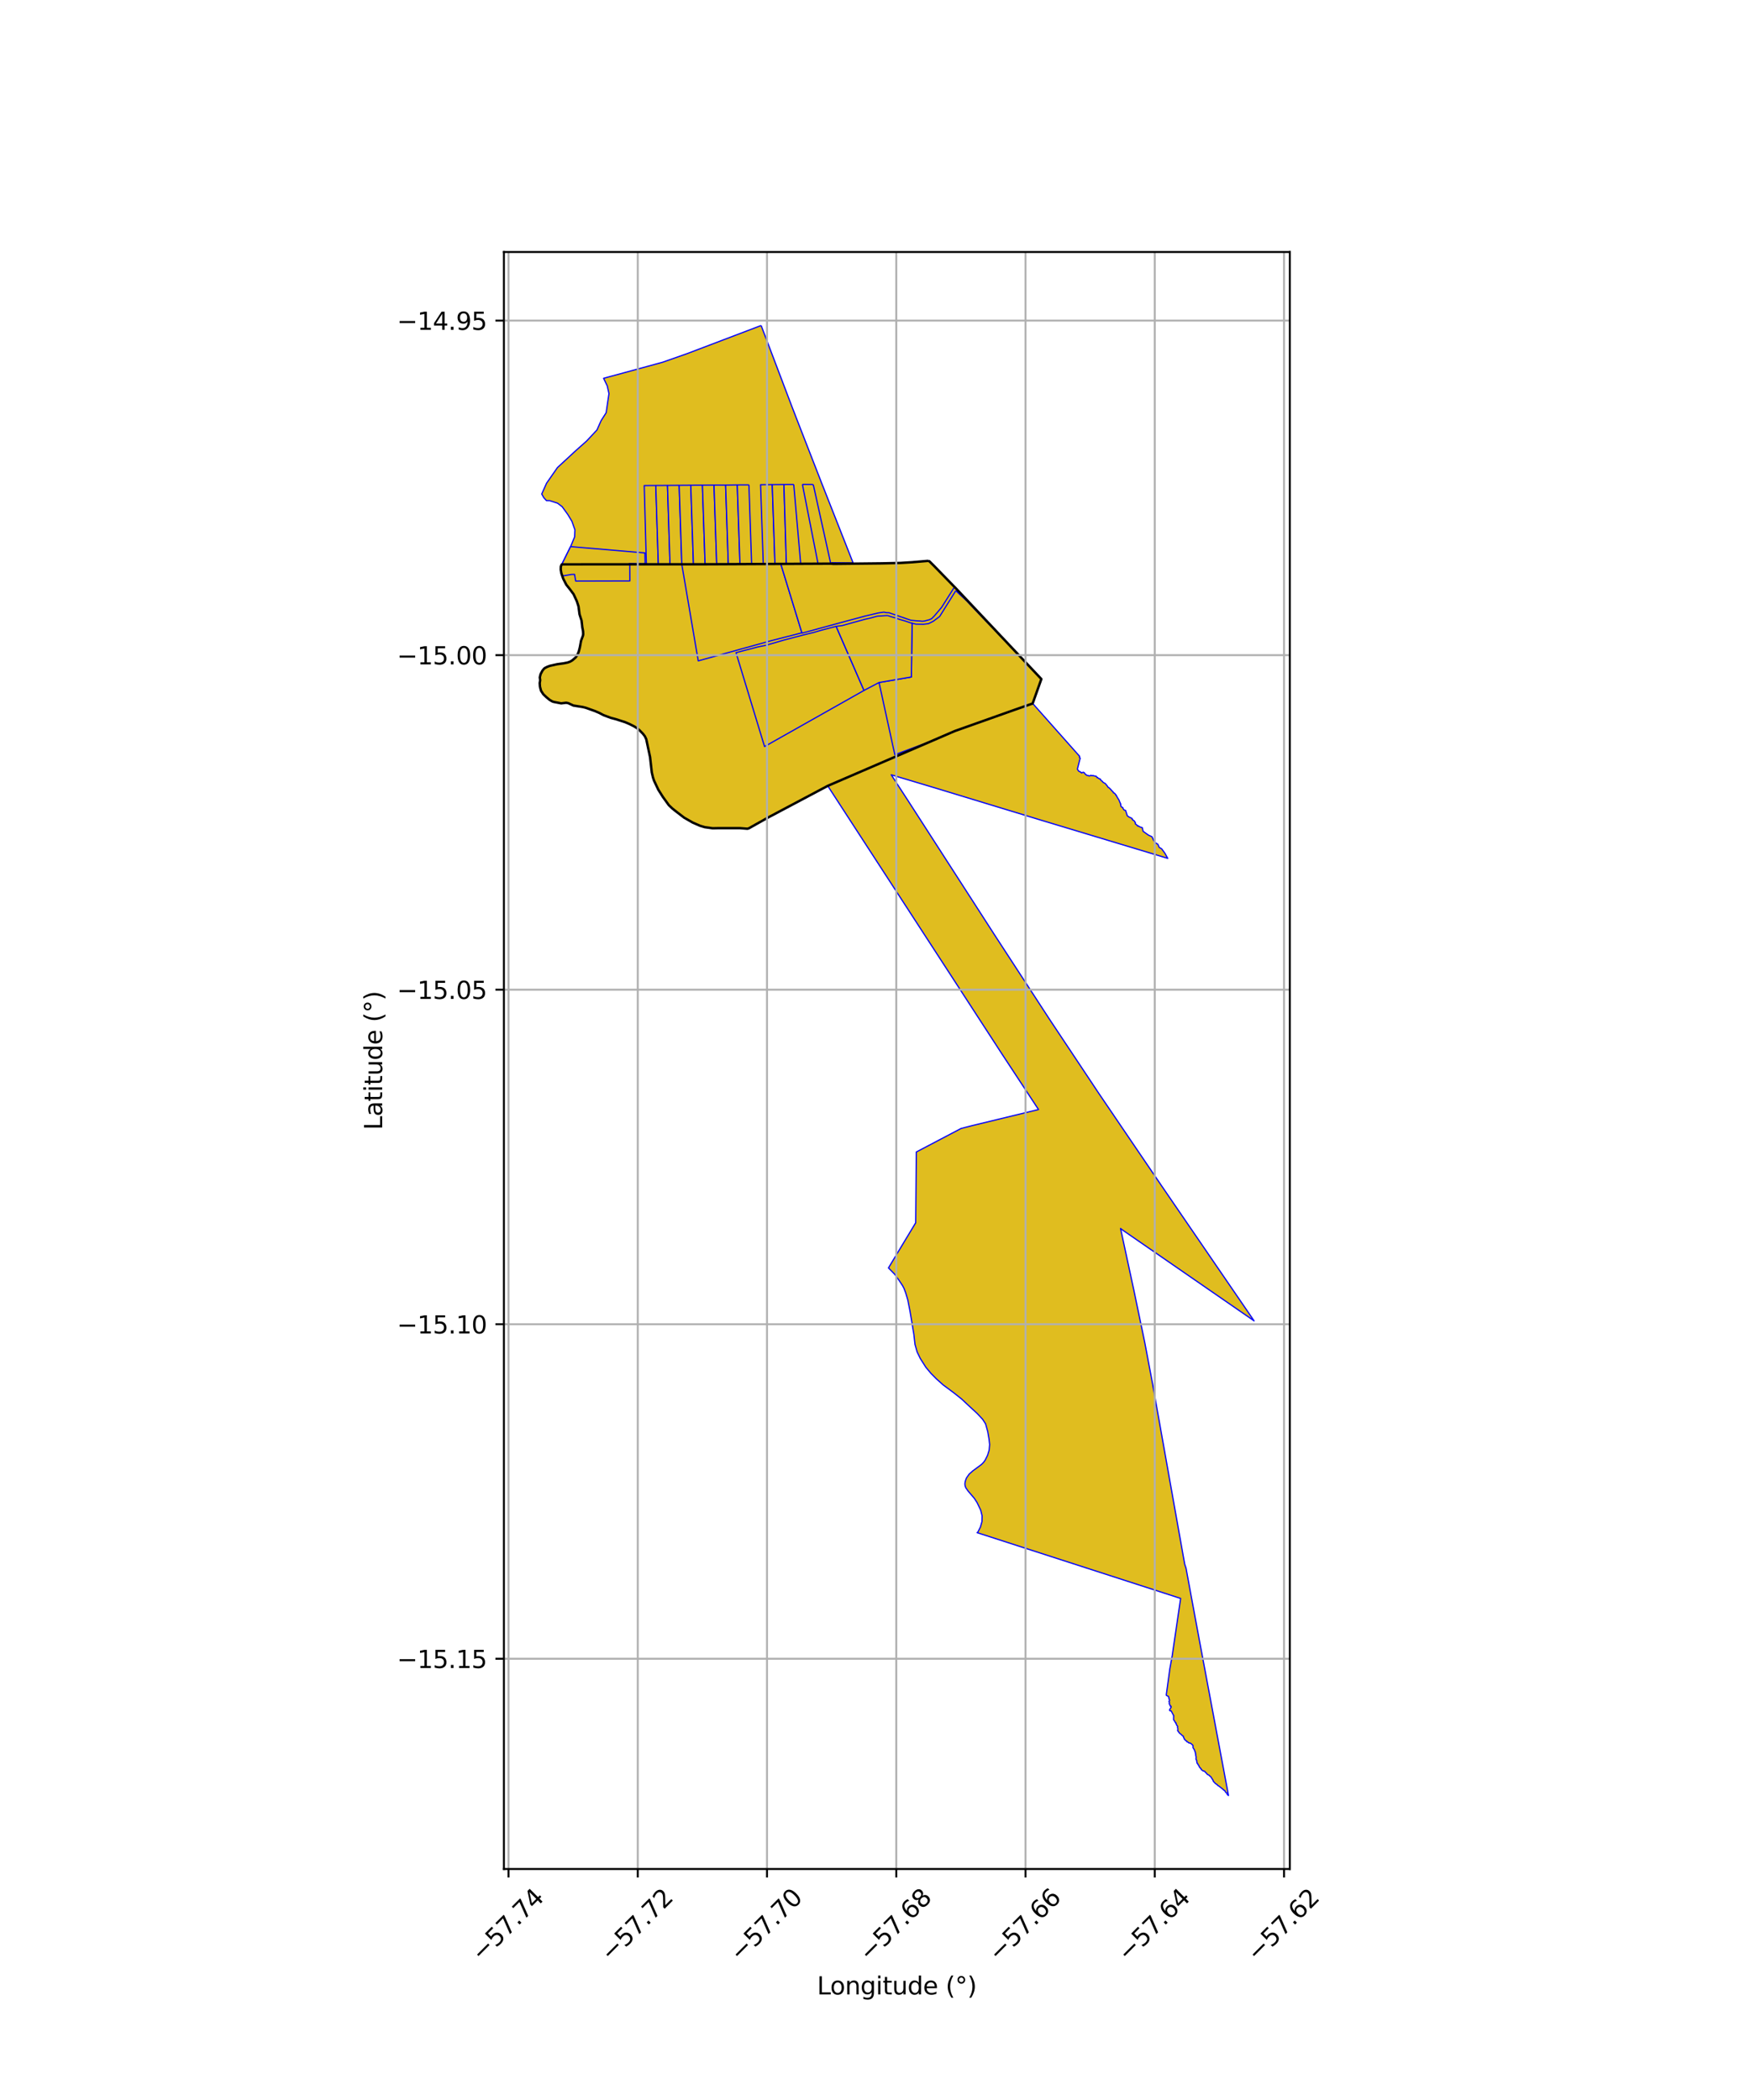 <?xml version="1.0" encoding="utf-8" standalone="no"?>
<!DOCTYPE svg PUBLIC "-//W3C//DTD SVG 1.1//EN"
  "http://www.w3.org/Graphics/SVG/1.1/DTD/svg11.dtd">
<svg xmlns:xlink="http://www.w3.org/1999/xlink" width="720pt" height="864pt" viewBox="0 0 720 864" xmlns="http://www.w3.org/2000/svg" version="1.1">
 <defs>
  <style type="text/css">*{stroke-linejoin: round; stroke-linecap: butt}</style>
 </defs>
 <g id="figure_1">
  <g id="patch_1">
   <path d="M 0 864 
L 720 864 
L 720 0 
L 0 0 
z
" style="fill: #ffffff"/>
  </g>
  <g id="axes_1">
   <g id="patch_2">
    <path d="M 207.326 768.96 
L 530.674 768.96 
L 530.674 103.68 
L 207.326 103.68 
z
" style="fill: #ffffff"/>
   </g>
   <g id="PatchCollection_1">
    <path d="M 381.894 230.753 
L 382.401 230.961 
L 382.701 231.234 
L 384.224 232.763 
L 385.811 234.418 
L 387.428 236.066 
L 389.007 237.702 
L 390.542 239.277 
L 391.93 240.692 
L 392.494 241.243 
L 392.761 241.51 
L 393.462 242.246 
L 428.442 279.38 
L 424.86 289.442 
L 417.723 291.936 
L 392.908 300.745 
L 340.553 323.327 
L 316.509 336.077 
L 316.221 336.24 
L 308.08 340.803 
L 307.502 340.967 
L 306.111 340.832 
L 304.502 340.729 
L 302.66 340.712 
L 300.844 340.694 
L 299.015 340.707 
L 297.098 340.702 
L 295.153 340.731 
L 293.207 340.772 
L 291.278 340.563 
L 289.969 340.323 
L 288.006 339.742 
L 286.203 338.984 
L 285.018 338.442 
L 283.222 337.472 
L 281.476 336.41 
L 279.809 335.181 
L 278.237 333.93 
L 276.645 332.661 
L 275.178 331.277 
L 273.945 329.61 
L 272.724 327.874 
L 271.548 326.109 
L 270.842 324.894 
L 269.929 323.016 
L 269.067 321.131 
L 268.647 319.85 
L 268.162 317.763 
L 267.9 315.609 
L 267.732 313.527 
L 267.455 311.499 
L 267.032 309.443 
L 266.688 307.631 
L 266.483 306.565 
L 266.279 305.347 
L 265.884 304.126 
L 265.628 303.507 
L 265.317 302.922 
L 264.508 301.871 
L 263.103 300.431 
L 262.065 299.582 
L 260.929 298.866 
L 259.059 297.923 
L 257.181 297.114 
L 255.262 296.48 
L 253.258 295.863 
L 251.311 295.349 
L 249.446 294.717 
L 248.29 294.223 
L 246.578 293.321 
L 244.785 292.551 
L 242.921 291.884 
L 241.047 291.215 
L 239.773 290.891 
L 237.865 290.555 
L 235.915 290.28 
L 233.791 289.295 
L 232.936 289.131 
L 230.882 289.378 
L 229.041 289.074 
L 227.784 288.774 
L 227.205 288.575 
L 226.144 287.954 
L 224.781 286.829 
L 223.541 285.642 
L 222.832 284.694 
L 222.597 284.195 
L 222.149 282.5 
L 222.023 281.483 
L 222.053 281.046 
L 222.185 280.367 
L 222.243 279.88 
L 222.203 279.351 
L 222.109 279.034 
L 222.091 278.683 
L 222.271 277.79 
L 222.431 277.323 
L 222.662 276.865 
L 223.194 275.892 
L 223.499 275.465 
L 223.853 275.091 
L 224.26 274.799 
L 225.232 274.316 
L 226.261 273.944 
L 227.841 273.578 
L 229.203 273.283 
L 230.475 273.12 
L 231.917 272.905 
L 233.506 272.591 
L 234.547 272.224 
L 235.494 271.663 
L 236.381 270.94 
L 236.807 270.521 
L 237.166 270.041 
L 237.748 269.003 
L 238.158 267.929 
L 238.565 266.36 
L 238.783 264.963 
L 239.079 263.571 
L 239.67 262.128 
L 239.843 261.53 
L 239.945 260.892 
L 239.891 259.713 
L 239.572 258.026 
L 239.398 256.424 
L 239.263 255.336 
L 238.708 253.735 
L 238.434 252.732 
L 238.285 251.414 
L 238.101 250.427 
L 238.009 249.474 
L 237.737 248.501 
L 237.324 247.37 
L 236.798 246.132 
L 236.632 245.696 
L 235.996 244.483 
L 235.199 243.32 
L 234.33 242.245 
L 233.511 241.259 
L 233 240.585 
L 232.332 239.392 
L 231.732 238.117 
L 231.263 236.766 
L 230.958 235.845 
L 230.7 234.383 
L 230.656 233.478 
L 230.737 233.072 
L 230.913 232.649 
L 231.121 232.233 
L 231.525 232.201 
L 291.514 232.156 
L 318.628 231.983 
L 341.793 231.91 
L 343.003 232.002 
L 345.045 231.969 
L 347.359 231.948 
L 349.662 231.916 
L 351.215 231.909 
L 353.008 231.892 
L 354.553 231.863 
L 357.189 231.846 
L 359.866 231.817 
L 362.675 231.789 
L 365.27 231.759 
L 367.9 231.712 
L 370.461 231.613 
L 373.042 231.486 
L 375.445 231.304 
L 377.848 231.083 
L 380.016 230.91 
L 381.083 230.824 
L 381.894 230.753 
" clip-path="url(#pfd514af721)" style="fill: #e0bd1f; stroke: #0000ff; stroke-width: 0.5"/>
    <path d="M 321.225 231.971 
L 329.921 260.355 
L 317.466 263.545 
L 287.277 271.903 
L 280.508 232.171 
L 285.301 232.164 
L 290.097 232.158 
L 294.876 232.126 
L 299.64 232.137 
L 304.442 232.093 
L 309.241 232.034 
L 314.034 232.005 
L 318.628 231.983 
L 318.838 231.992 
L 321.225 231.971 
" clip-path="url(#pfd514af721)" style="fill: #e0bd1f; stroke: #0000ff; stroke-width: 0.5"/>
    <path d="M 393.231 243.04 
L 397.761 247.257 
L 402.265 252.007 
L 410.327 260.369 
L 418.774 269.21 
L 428.441 279.381 
L 424.843 289.451 
L 417.003 292.221 
L 368.151 310.503 
L 361.662 280.806 
L 374.97 278.52 
L 375.244 256.408 
L 376.834 256.791 
L 379.965 256.842 
L 382.024 256.586 
L 383.998 255.591 
L 386.61 253.626 
L 389.74 248.62 
L 393.231 243.04 
" clip-path="url(#pfd514af721)" style="fill: #e0bd1f; stroke: #0000ff; stroke-width: 0.5"/>
    <path d="M 259.105 232.181 
L 259.133 239.011 
L 236.856 239.071 
L 236.381 236.317 
L 235.185 236.34 
L 231.34 236.987 
L 231.263 236.766 
L 230.958 235.845 
L 230.7 234.383 
L 230.656 233.478 
L 230.737 233.072 
L 230.913 232.649 
L 231.121 232.233 
L 231.525 232.201 
L 259.105 232.181 
" clip-path="url(#pfd514af721)" style="fill: #e0bd1f; stroke: #0000ff; stroke-width: 0.5"/>
    <path d="M 344.006 257.7 
L 355.477 284.063 
L 314.556 307.153 
L 302.816 268.526 
L 311.806 266.164 
L 314.982 265.531 
L 322.486 263.357 
L 330.21 261.326 
L 335.126 260.113 
L 337.458 259.422 
L 344.006 257.7 
" clip-path="url(#pfd514af721)" style="fill: #e0bd1f; stroke: #0000ff; stroke-width: 0.5"/>
    <path d="M 365.239 253.265 
L 366.529 253.702 
L 367.67 254.027 
L 368.779 254.333 
L 369.943 254.797 
L 370.338 254.909 
L 372.304 255.466 
L 374.641 256.248 
L 375.244 256.408 
L 374.97 278.52 
L 361.662 280.806 
L 355.477 284.063 
L 344.006 257.7 
L 346.546 257.377 
L 348.516 256.83 
L 351.028 256.119 
L 353.457 255.462 
L 355.866 254.791 
L 358.206 254.259 
L 360.58 253.61 
L 361.179 253.497 
L 362.917 253.379 
L 364.369 253.281 
L 365.239 253.265 
" clip-path="url(#pfd514af721)" style="fill: #e0bd1f; stroke: #0000ff; stroke-width: 0.5"/>
    <path d="M 381.894 230.753 
L 382.381 230.754 
L 392.739 241.447 
L 387.418 249.854 
L 385.896 251.668 
L 384.376 253.457 
L 383.267 254.568 
L 382.903 254.71 
L 382.442 254.95 
L 381.134 255.301 
L 380.306 255.523 
L 379.456 255.612 
L 378.546 255.51 
L 376.989 255.409 
L 374.793 255.202 
L 365.77 252.105 
L 364.693 252.082 
L 363.681 251.855 
L 361.329 252.193 
L 355.989 253.453 
L 343.717 256.753 
L 329.967 260.494 
L 321.225 231.971 
L 323.528 231.99 
L 329.424 231.882 
L 336.557 231.913 
L 341.793 231.91 
L 351.095 231.879 
L 356.172 231.832 
L 365.417 231.736 
L 371.535 231.512 
L 381.894 230.753 
" clip-path="url(#pfd514af721)" style="fill: #e0bd1f; stroke: #0000ff; stroke-width: 0.5"/>
    <path d="M 424.86 289.442 
L 425.083 289.654 
L 444.205 311.191 
L 444.179 311.346 
L 444.089 311.517 
L 444.138 311.683 
L 444.402 311.877 
L 444.395 311.976 
L 443.272 316.423 
L 443.577 316.95 
L 443.833 317.296 
L 444.159 317.385 
L 444.347 317.575 
L 444.634 317.65 
L 445.027 318.043 
L 445.229 317.87 
L 445.443 317.824 
L 445.559 317.73 
L 445.846 317.759 
L 445.946 317.902 
L 446.091 317.896 
L 446.189 318.023 
L 446.289 318.304 
L 446.65 318.569 
L 446.788 318.601 
L 446.881 318.861 
L 447.306 319.046 
L 447.593 319.005 
L 447.868 319.195 
L 448.181 319.256 
L 448.41 319.207 
L 448.477 319.11 
L 448.772 319.042 
L 448.892 318.974 
L 449.079 319.102 
L 449.297 319.162 
L 449.702 319.06 
L 449.883 319.161 
L 451.056 319.408 
L 451.299 319.896 
L 451.597 319.847 
L 451.614 319.994 
L 451.997 320.246 
L 452.154 320.271 
L 452.18 320.381 
L 452.313 320.449 
L 452.458 320.396 
L 452.552 320.551 
L 452.734 320.577 
L 452.831 320.696 
L 452.846 320.86 
L 452.95 320.993 
L 453.171 321.217 
L 453.53 321.452 
L 453.731 321.749 
L 453.961 321.949 
L 454.736 322.351 
L 455.456 323.222 
L 455.941 323.953 
L 456.278 324.076 
L 456.445 324.263 
L 456.635 324.447 
L 457.083 324.875 
L 457.241 325.117 
L 457.366 325.205 
L 457.44 325.363 
L 457.662 325.515 
L 458.053 325.924 
L 458.059 326.179 
L 458.484 326.32 
L 458.722 326.539 
L 458.935 326.817 
L 459.035 326.921 
L 459.022 327.085 
L 459.222 327.1 
L 459.337 327.408 
L 459.819 328.273 
L 460.392 329.163 
L 460.773 330.129 
L 461.015 330.581 
L 460.977 330.728 
L 461.079 330.811 
L 461.117 330.913 
L 461.065 331.053 
L 461.121 331.265 
L 461.179 331.712 
L 461.58 332.107 
L 461.971 332.27 
L 462.029 332.581 
L 462.197 332.879 
L 462.552 333.312 
L 463.089 333.416 
L 463.764 335.512 
L 463.834 335.671 
L 464.137 335.87 
L 464.582 336.179 
L 465.074 336.405 
L 465.345 336.507 
L 465.756 336.755 
L 465.869 336.941 
L 465.8 337.103 
L 466.039 337.24 
L 466.139 337.466 
L 466.432 337.569 
L 466.769 337.844 
L 466.878 338.13 
L 467.023 338.354 
L 467.158 338.46 
L 467.04 338.609 
L 467.114 338.847 
L 467.14 339.016 
L 467.49 339.203 
L 467.634 339.42 
L 467.948 339.549 
L 467.942 339.716 
L 468.17 339.926 
L 468.404 339.83 
L 468.599 339.963 
L 468.777 340.132 
L 468.945 340.146 
L 468.997 340.228 
L 469.968 340.523 
L 470.287 342.004 
L 472.453 343.563 
L 473.977 344.27 
L 474.63 345.76 
L 475.289 346.687 
L 476.381 347.359 
L 476.92 348.635 
L 477.944 349.233 
L 479.339 351.151 
L 480.433 353.152 
L 426.805 336.985 
L 426.417 336.863 
L 385.275 324.347 
L 366.671 318.771 
L 373.515 329.287 
L 409.206 384.663 
L 431.937 419.565 
L 448.234 444.052 
L 451.608 449.136 
L 452.137 449.923 
L 465.003 468.872 
L 477.851 487.787 
L 482.762 494.958 
L 515.977 543.45 
L 478.335 517.452 
L 461.752 505.998 
L 461.021 505.432 
L 466.494 530.795 
L 469.239 543.967 
L 471.003 552.422 
L 474.225 569.461 
L 474.497 571.029 
L 487.415 643.518 
L 487.977 645.235 
L 490.545 659.161 
L 493.616 675.704 
L 495.406 685.262 
L 505.435 738.72 
L 505.012 738.388 
L 504.916 738.197 
L 504.776 738.002 
L 504.837 737.908 
L 504.596 737.634 
L 504.341 737.466 
L 504.102 737.117 
L 503.981 736.804 
L 503.853 736.66 
L 503.761 736.691 
L 503.62 736.554 
L 503.567 736.475 
L 503.369 736.423 
L 503.271 736.26 
L 503.127 736.126 
L 503.063 736.08 
L 501.49 734.847 
L 501.056 734.586 
L 500.833 734.385 
L 500.737 734.275 
L 500.68 734.143 
L 500.46 734.067 
L 500.344 733.968 
L 500.122 733.864 
L 499.957 733.722 
L 499.746 733.423 
L 499.429 733.136 
L 499.287 733.033 
L 499.136 732.651 
L 498.977 732.239 
L 498.841 732.115 
L 498.643 731.73 
L 498.486 731.563 
L 498.399 731.37 
L 498.21 731.095 
L 498.122 731.015 
L 498.083 730.882 
L 497.885 730.795 
L 497.722 730.728 
L 497.633 730.565 
L 497.421 730.36 
L 497.063 730.194 
L 496.675 729.984 
L 496.538 729.767 
L 496.473 729.615 
L 496.31 729.543 
L 496.097 729.252 
L 495.786 729.065 
L 495.757 728.88 
L 495.508 728.726 
L 495.405 728.696 
L 495.238 728.629 
L 495.057 728.66 
L 494.943 728.507 
L 494.836 728.511 
L 494.697 728.398 
L 494.492 728.232 
L 494.349 728.136 
L 494.252 728.091 
L 494.263 727.97 
L 494.161 727.778 
L 493.992 727.594 
L 493.902 727.494 
L 493.869 727.375 
L 493.715 727.341 
L 493.575 727.107 
L 493.377 726.789 
L 493.281 726.568 
L 493.278 726.394 
L 493.004 726.193 
L 492.925 725.924 
L 492.786 725.838 
L 492.823 725.667 
L 492.573 725.5 
L 492.448 725.318 
L 492.499 725.172 
L 492.403 724.925 
L 492.418 724.715 
L 492.298 724.496 
L 492.343 724.221 
L 492.173 723.965 
L 492.033 723.769 
L 492.108 723.355 
L 492.106 722.996 
L 492.053 722.935 
L 492.088 722.591 
L 491.966 722.267 
L 491.917 721.903 
L 492.004 721.689 
L 491.807 721.325 
L 491.757 721.073 
L 491.833 720.951 
L 491.627 720.553 
L 491.471 720.207 
L 491.42 719.936 
L 491.357 719.77 
L 491.179 719.6 
L 491.1 719.413 
L 490.831 719.036 
L 490.827 718.534 
L 490.868 718.304 
L 490.788 718.099 
L 490.363 717.637 
L 490.072 717.445 
L 489.849 717.214 
L 488.998 717.03 
L 488.746 716.721 
L 488.611 716.653 
L 488.433 716.701 
L 488.247 716.422 
L 488.25 716.287 
L 488.038 716.228 
L 487.852 716.162 
L 487.69 716.031 
L 487.589 715.866 
L 487.475 715.635 
L 487.279 715.533 
L 487.189 715.421 
L 487.173 715.189 
L 487.053 714.952 
L 486.898 714.752 
L 486.902 714.388 
L 486.678 714.196 
L 486.486 714.143 
L 486.16 713.775 
L 485.272 713.048 
L 485.146 712.929 
L 484.94 712.534 
L 484.843 712.506 
L 484.682 712.283 
L 484.621 712.055 
L 484.474 711.942 
L 484.544 711.859 
L 484.6 711.534 
L 484.581 711.107 
L 484.448 710.706 
L 484.563 710.36 
L 484.502 710.211 
L 484.16 709.879 
L 484.114 709.652 
L 484.039 709.542 
L 484.042 709.447 
L 483.831 709.216 
L 483.871 708.944 
L 483.807 708.816 
L 483.679 708.85 
L 483.591 708.634 
L 483.394 708.414 
L 483.349 708.229 
L 482.849 707.535 
L 482.859 706.375 
L 482.837 706.076 
L 482.94 705.968 
L 481.817 703.886 
L 481.449 703.883 
L 481.229 703.736 
L 481.186 703.576 
L 481.267 703.366 
L 481.364 703.156 
L 481.634 702.77 
L 481.676 702.573 
L 481.875 702.344 
L 481.782 702.214 
L 481.803 702.01 
L 481.706 701.916 
L 481.497 701.944 
L 481.412 701.774 
L 481.398 701.559 
L 481.283 701.361 
L 481.108 701.067 
L 481.02 700.838 
L 481.171 700.537 
L 480.949 700.001 
L 481.014 699.951 
L 481.188 699.551 
L 481.195 699.371 
L 481.057 699.257 
L 480.96 698.865 
L 480.891 698.773 
L 480.932 698.605 
L 480.885 698.476 
L 480.864 698.272 
L 480.739 698.202 
L 480.775 698.019 
L 480.6 697.886 
L 480.324 697.735 
L 479.913 697.579 
L 479.838 697.278 
L 481.31 686.595 
L 482.281 681.203 
L 485.741 657.638 
L 402.019 630.585 
L 402.334 630.306 
L 403.374 628.265 
L 404.013 626.02 
L 404.064 623.65 
L 403.498 621.345 
L 402.008 618.231 
L 400.847 616.432 
L 398.35 613.529 
L 397.362 612.134 
L 397.078 611.337 
L 396.989 610.625 
L 397.067 609.766 
L 397.318 608.879 
L 397.648 608.051 
L 398.737 606.492 
L 400.264 605.139 
L 403.777 602.545 
L 404.609 601.714 
L 405.316 600.765 
L 406.318 598.725 
L 406.978 596.576 
L 407.16 594.341 
L 406.934 592.206 
L 406.385 589.042 
L 405.503 585.828 
L 404.284 583.944 
L 402.086 581.594 
L 398.071 577.884 
L 395.618 575.583 
L 392.235 572.904 
L 388.009 569.77 
L 385.274 567.321 
L 383.036 565.063 
L 380.922 562.532 
L 378.639 558.936 
L 377.319 556.21 
L 376.456 553.153 
L 375.978 548.903 
L 374.385 539.393 
L 373.507 534.902 
L 372.636 531.955 
L 371.95 530.113 
L 371.336 528.948 
L 369.78 526.603 
L 368.093 524.258 
L 365.536 521.663 
L 366.348 520.317 
L 376.735 503.086 
L 376.99 473.963 
L 395.408 464.286 
L 399.974 463.109 
L 427.268 456.491 
L 412.089 433.412 
L 391.367 401.513 
L 340.553 323.327 
L 392.908 300.745 
L 417.723 291.936 
L 424.86 289.442 
" clip-path="url(#pfd514af721)" style="fill: #e0bd1f; stroke: #0000ff; stroke-width: 0.5"/>
    <path d="M 313.151 133.92 
L 325.816 167.275 
L 328.255 173.592 
L 338.236 199.229 
L 350.994 231.597 
L 342.271 231.505 
L 341.793 231.91 
L 336.557 231.913 
L 329.424 231.882 
L 323.528 231.99 
L 321.225 231.971 
L 318.838 231.992 
L 318.628 231.983 
L 314.034 232.005 
L 309.241 232.034 
L 304.442 232.093 
L 299.64 232.137 
L 294.876 232.126 
L 290.097 232.158 
L 285.301 232.164 
L 280.508 232.171 
L 275.667 232.178 
L 270.852 232.194 
L 265.942 232.2 
L 259.105 232.181 
L 258.625 232.181 
L 231.525 232.201 
L 231.121 232.233 
L 234.758 224.888 
L 236.41 220.907 
L 236.539 218.005 
L 235.301 214.481 
L 233.585 211.645 
L 231.3 208.484 
L 229.392 207.032 
L 226.192 205.999 
L 224.835 205.971 
L 223.775 204.813 
L 222.878 203.253 
L 224.874 198.796 
L 229.352 192.368 
L 236.946 185.357 
L 241.37 181.427 
L 245.612 176.888 
L 247.306 173.066 
L 249.389 169.798 
L 250.542 161.938 
L 249.848 158.779 
L 248.335 155.646 
L 251.341 154.83 
L 272.575 149.043 
L 273.043 148.879 
L 282.603 145.526 
L 287.588 143.633 
L 292.571 141.739 
L 297.548 139.848 
L 302.519 137.96 
L 307.502 136.066 
L 311.582 134.516 
L 313.151 133.92 
" clip-path="url(#pfd514af721)" style="fill: #e0bd1f; stroke: #0000ff; stroke-width: 0.5"/>
    <path d="M 234.758 224.888 
L 235.299 224.935 
L 265.337 227.495 
L 265.428 231.731 
L 265.123 231.947 
L 258.916 231.861 
L 258.625 232.181 
L 231.525 232.201 
L 231.121 232.233 
L 234.758 224.888 
" clip-path="url(#pfd514af721)" style="fill: #e0bd1f; stroke: #0000ff; stroke-width: 0.5"/>
    <path d="M 269.807 199.748 
L 270.852 232.194 
L 265.942 232.2 
L 265.06 199.778 
L 269.807 199.748 
" clip-path="url(#pfd514af721)" style="fill: #e0bd1f; stroke: #0000ff; stroke-width: 0.5"/>
    <path d="M 274.616 199.718 
L 274.62 199.874 
L 275.667 232.178 
L 270.852 232.194 
L 269.807 199.748 
L 274.616 199.718 
" clip-path="url(#pfd514af721)" style="fill: #e0bd1f; stroke: #0000ff; stroke-width: 0.5"/>
    <path d="M 279.43 199.679 
L 280.508 232.171 
L 275.667 232.178 
L 274.62 199.874 
L 274.616 199.718 
L 279.43 199.679 
" clip-path="url(#pfd514af721)" style="fill: #e0bd1f; stroke: #0000ff; stroke-width: 0.5"/>
    <path d="M 284.213 199.643 
L 285.301 232.164 
L 280.508 232.171 
L 279.43 199.679 
L 284.213 199.643 
" clip-path="url(#pfd514af721)" style="fill: #e0bd1f; stroke: #0000ff; stroke-width: 0.5"/>
    <path d="M 288.991 199.606 
L 290.097 232.158 
L 285.301 232.164 
L 284.213 199.643 
L 288.991 199.606 
" clip-path="url(#pfd514af721)" style="fill: #e0bd1f; stroke: #0000ff; stroke-width: 0.5"/>
    <path d="M 293.761 199.569 
L 294.876 232.126 
L 290.097 232.158 
L 288.991 199.606 
L 293.761 199.569 
" clip-path="url(#pfd514af721)" style="fill: #e0bd1f; stroke: #0000ff; stroke-width: 0.5"/>
    <path d="M 293.761 199.569 
L 298.538 199.58 
L 299.64 232.137 
L 294.876 232.126 
L 293.761 199.569 
" clip-path="url(#pfd514af721)" style="fill: #e0bd1f; stroke: #0000ff; stroke-width: 0.5"/>
    <path d="M 303.33 199.502 
L 304.442 232.093 
L 299.64 232.137 
L 298.538 199.58 
L 303.33 199.502 
" clip-path="url(#pfd514af721)" style="fill: #e0bd1f; stroke: #0000ff; stroke-width: 0.5"/>
    <path d="M 308.13 199.478 
L 309.241 232.034 
L 304.442 232.093 
L 303.33 199.502 
L 308.13 199.478 
" clip-path="url(#pfd514af721)" style="fill: #e0bd1f; stroke: #0000ff; stroke-width: 0.5"/>
    <path d="M 317.717 199.393 
L 318.838 231.992 
L 318.628 231.983 
L 314.034 232.005 
L 312.918 199.43 
L 317.717 199.393 
" clip-path="url(#pfd514af721)" style="fill: #e0bd1f; stroke: #0000ff; stroke-width: 0.5"/>
    <path d="M 322.53 199.348 
L 323.528 231.99 
L 321.225 231.971 
L 318.838 231.992 
L 317.717 199.393 
L 322.53 199.348 
" clip-path="url(#pfd514af721)" style="fill: #e0bd1f; stroke: #0000ff; stroke-width: 0.5"/>
    <path d="M 326.56 199.326 
L 329.424 231.882 
L 323.528 231.99 
L 322.53 199.348 
L 326.56 199.326 
" clip-path="url(#pfd514af721)" style="fill: #e0bd1f; stroke: #0000ff; stroke-width: 0.5"/>
    <path d="M 330.135 199.292 
L 334.319 199.328 
L 334.658 199.603 
L 341.793 231.91 
L 336.557 231.913 
L 330.135 199.292 
" clip-path="url(#pfd514af721)" style="fill: #e0bd1f; stroke: #0000ff; stroke-width: 0.5"/>
   </g>
   <g id="PatchCollection_2">
    <path d="M 381.894 230.753 
L 382.401 230.961 
L 384.224 232.763 
L 393.462 242.246 
L 428.442 279.38 
L 424.86 289.442 
L 417.723 291.936 
L 392.908 300.745 
L 340.553 323.327 
L 316.221 336.24 
L 308.08 340.803 
L 307.502 340.967 
L 304.502 340.729 
L 295.153 340.731 
L 293.207 340.772 
L 289.969 340.323 
L 288.006 339.742 
L 285.018 338.442 
L 281.476 336.41 
L 278.237 333.93 
L 276.645 332.661 
L 275.178 331.277 
L 272.724 327.874 
L 270.842 324.894 
L 269.067 321.131 
L 268.647 319.85 
L 268.162 317.763 
L 267.455 311.499 
L 265.884 304.126 
L 265.317 302.922 
L 264.508 301.871 
L 263.103 300.431 
L 262.065 299.582 
L 260.929 298.866 
L 259.059 297.923 
L 257.181 297.114 
L 253.258 295.863 
L 251.311 295.349 
L 248.29 294.223 
L 246.578 293.321 
L 244.785 292.551 
L 241.047 291.215 
L 239.773 290.891 
L 235.915 290.28 
L 233.791 289.295 
L 232.936 289.131 
L 230.882 289.378 
L 227.784 288.774 
L 227.205 288.575 
L 226.144 287.954 
L 224.781 286.829 
L 223.541 285.642 
L 222.597 284.195 
L 222.149 282.5 
L 222.053 281.046 
L 222.243 279.88 
L 222.091 278.683 
L 222.431 277.323 
L 223.194 275.892 
L 223.853 275.091 
L 224.26 274.799 
L 225.232 274.316 
L 226.261 273.944 
L 229.203 273.283 
L 231.917 272.905 
L 233.506 272.591 
L 234.547 272.224 
L 235.494 271.663 
L 236.807 270.521 
L 237.166 270.041 
L 237.748 269.003 
L 238.158 267.929 
L 238.565 266.36 
L 239.079 263.571 
L 239.843 261.53 
L 239.945 260.892 
L 239.891 259.713 
L 239.572 258.026 
L 239.263 255.336 
L 238.434 252.732 
L 238.009 249.474 
L 237.324 247.37 
L 235.996 244.483 
L 234.33 242.245 
L 233 240.585 
L 231.732 238.117 
L 230.958 235.845 
L 230.7 234.383 
L 230.737 233.072 
L 231.121 232.233 
L 231.525 232.201 
L 291.514 232.156 
L 341.793 231.91 
L 343.003 232.002 
L 362.675 231.789 
L 370.461 231.613 
L 375.445 231.304 
L 381.894 230.753 
L 381.894 230.753 
" clip-path="url(#pfd514af721)" style="fill: none; stroke: #000000"/>
   </g>
   <g id="matplotlib.axis_1">
    <g id="xtick_1">
     <g id="line2d_1">
      <path d="M 209.215 768.96 
L 209.215 103.68 
" clip-path="url(#pfd514af721)" style="fill: none; stroke: #b0b0b0; stroke-width: 0.8; stroke-linecap: square"/>
     </g>
     <g id="line2d_2">
      <defs>
       <path id="m262b3c0f17" d="M 0 0 
L 0 3.5 
" style="stroke: #000000; stroke-width: 0.8"/>
      </defs>
      <g>
       <use xlink:href="#m262b3c0f17" x="209.215" y="768.96" style="stroke: #000000; stroke-width: 0.8"/>
      </g>
     </g>
     <g id="text_1">
      <!-- −57.74 -->
      <g transform="translate(198.082 807.501) rotate(-45) scale(0.1 -0.1)">
       <defs>
        <path id="DejaVuSans-2212" d="M 678 2272 
L 4684 2272 
L 4684 1741 
L 678 1741 
L 678 2272 
z
" transform="scale(0.016)"/>
        <path id="DejaVuSans-35" d="M 691 4666 
L 3169 4666 
L 3169 4134 
L 1269 4134 
L 1269 2991 
Q 1406 3038 1543 3061 
Q 1681 3084 1819 3084 
Q 2600 3084 3056 2656 
Q 3513 2228 3513 1497 
Q 3513 744 3044 326 
Q 2575 -91 1722 -91 
Q 1428 -91 1123 -41 
Q 819 9 494 109 
L 494 744 
Q 775 591 1075 516 
Q 1375 441 1709 441 
Q 2250 441 2565 725 
Q 2881 1009 2881 1497 
Q 2881 1984 2565 2268 
Q 2250 2553 1709 2553 
Q 1456 2553 1204 2497 
Q 953 2441 691 2322 
L 691 4666 
z
" transform="scale(0.016)"/>
        <path id="DejaVuSans-37" d="M 525 4666 
L 3525 4666 
L 3525 4397 
L 1831 0 
L 1172 0 
L 2766 4134 
L 525 4134 
L 525 4666 
z
" transform="scale(0.016)"/>
        <path id="DejaVuSans-2e" d="M 684 794 
L 1344 794 
L 1344 0 
L 684 0 
L 684 794 
z
" transform="scale(0.016)"/>
        <path id="DejaVuSans-34" d="M 2419 4116 
L 825 1625 
L 2419 1625 
L 2419 4116 
z
M 2253 4666 
L 3047 4666 
L 3047 1625 
L 3713 1625 
L 3713 1100 
L 3047 1100 
L 3047 0 
L 2419 0 
L 2419 1100 
L 313 1100 
L 313 1709 
L 2253 4666 
z
" transform="scale(0.016)"/>
       </defs>
       <use xlink:href="#DejaVuSans-2212"/>
       <use xlink:href="#DejaVuSans-35" transform="translate(83.789 0)"/>
       <use xlink:href="#DejaVuSans-37" transform="translate(147.412 0)"/>
       <use xlink:href="#DejaVuSans-2e" transform="translate(211.035 0)"/>
       <use xlink:href="#DejaVuSans-37" transform="translate(242.822 0)"/>
       <use xlink:href="#DejaVuSans-34" transform="translate(306.445 0)"/>
      </g>
     </g>
    </g>
    <g id="xtick_2">
     <g id="line2d_3">
      <path d="M 262.393 768.96 
L 262.393 103.68 
" clip-path="url(#pfd514af721)" style="fill: none; stroke: #b0b0b0; stroke-width: 0.8; stroke-linecap: square"/>
     </g>
     <g id="line2d_4">
      <g>
       <use xlink:href="#m262b3c0f17" x="262.393" y="768.96" style="stroke: #000000; stroke-width: 0.8"/>
      </g>
     </g>
     <g id="text_2">
      <!-- −57.72 -->
      <g transform="translate(251.26 807.501) rotate(-45) scale(0.1 -0.1)">
       <defs>
        <path id="DejaVuSans-32" d="M 1228 531 
L 3431 531 
L 3431 0 
L 469 0 
L 469 531 
Q 828 903 1448 1529 
Q 2069 2156 2228 2338 
Q 2531 2678 2651 2914 
Q 2772 3150 2772 3378 
Q 2772 3750 2511 3984 
Q 2250 4219 1831 4219 
Q 1534 4219 1204 4116 
Q 875 4013 500 3803 
L 500 4441 
Q 881 4594 1212 4672 
Q 1544 4750 1819 4750 
Q 2544 4750 2975 4387 
Q 3406 4025 3406 3419 
Q 3406 3131 3298 2873 
Q 3191 2616 2906 2266 
Q 2828 2175 2409 1742 
Q 1991 1309 1228 531 
z
" transform="scale(0.016)"/>
       </defs>
       <use xlink:href="#DejaVuSans-2212"/>
       <use xlink:href="#DejaVuSans-35" transform="translate(83.789 0)"/>
       <use xlink:href="#DejaVuSans-37" transform="translate(147.412 0)"/>
       <use xlink:href="#DejaVuSans-2e" transform="translate(211.035 0)"/>
       <use xlink:href="#DejaVuSans-37" transform="translate(242.822 0)"/>
       <use xlink:href="#DejaVuSans-32" transform="translate(306.445 0)"/>
      </g>
     </g>
    </g>
    <g id="xtick_3">
     <g id="line2d_5">
      <path d="M 315.572 768.96 
L 315.572 103.68 
" clip-path="url(#pfd514af721)" style="fill: none; stroke: #b0b0b0; stroke-width: 0.8; stroke-linecap: square"/>
     </g>
     <g id="line2d_6">
      <g>
       <use xlink:href="#m262b3c0f17" x="315.572" y="768.96" style="stroke: #000000; stroke-width: 0.8"/>
      </g>
     </g>
     <g id="text_3">
      <!-- −57.70 -->
      <g transform="translate(304.439 807.501) rotate(-45) scale(0.1 -0.1)">
       <defs>
        <path id="DejaVuSans-30" d="M 2034 4250 
Q 1547 4250 1301 3770 
Q 1056 3291 1056 2328 
Q 1056 1369 1301 889 
Q 1547 409 2034 409 
Q 2525 409 2770 889 
Q 3016 1369 3016 2328 
Q 3016 3291 2770 3770 
Q 2525 4250 2034 4250 
z
M 2034 4750 
Q 2819 4750 3233 4129 
Q 3647 3509 3647 2328 
Q 3647 1150 3233 529 
Q 2819 -91 2034 -91 
Q 1250 -91 836 529 
Q 422 1150 422 2328 
Q 422 3509 836 4129 
Q 1250 4750 2034 4750 
z
" transform="scale(0.016)"/>
       </defs>
       <use xlink:href="#DejaVuSans-2212"/>
       <use xlink:href="#DejaVuSans-35" transform="translate(83.789 0)"/>
       <use xlink:href="#DejaVuSans-37" transform="translate(147.412 0)"/>
       <use xlink:href="#DejaVuSans-2e" transform="translate(211.035 0)"/>
       <use xlink:href="#DejaVuSans-37" transform="translate(242.822 0)"/>
       <use xlink:href="#DejaVuSans-30" transform="translate(306.445 0)"/>
      </g>
     </g>
    </g>
    <g id="xtick_4">
     <g id="line2d_7">
      <path d="M 368.75 768.96 
L 368.75 103.68 
" clip-path="url(#pfd514af721)" style="fill: none; stroke: #b0b0b0; stroke-width: 0.8; stroke-linecap: square"/>
     </g>
     <g id="line2d_8">
      <g>
       <use xlink:href="#m262b3c0f17" x="368.75" y="768.96" style="stroke: #000000; stroke-width: 0.8"/>
      </g>
     </g>
     <g id="text_4">
      <!-- −57.68 -->
      <g transform="translate(357.617 807.501) rotate(-45) scale(0.1 -0.1)">
       <defs>
        <path id="DejaVuSans-36" d="M 2113 2584 
Q 1688 2584 1439 2293 
Q 1191 2003 1191 1497 
Q 1191 994 1439 701 
Q 1688 409 2113 409 
Q 2538 409 2786 701 
Q 3034 994 3034 1497 
Q 3034 2003 2786 2293 
Q 2538 2584 2113 2584 
z
M 3366 4563 
L 3366 3988 
Q 3128 4100 2886 4159 
Q 2644 4219 2406 4219 
Q 1781 4219 1451 3797 
Q 1122 3375 1075 2522 
Q 1259 2794 1537 2939 
Q 1816 3084 2150 3084 
Q 2853 3084 3261 2657 
Q 3669 2231 3669 1497 
Q 3669 778 3244 343 
Q 2819 -91 2113 -91 
Q 1303 -91 875 529 
Q 447 1150 447 2328 
Q 447 3434 972 4092 
Q 1497 4750 2381 4750 
Q 2619 4750 2861 4703 
Q 3103 4656 3366 4563 
z
" transform="scale(0.016)"/>
        <path id="DejaVuSans-38" d="M 2034 2216 
Q 1584 2216 1326 1975 
Q 1069 1734 1069 1313 
Q 1069 891 1326 650 
Q 1584 409 2034 409 
Q 2484 409 2743 651 
Q 3003 894 3003 1313 
Q 3003 1734 2745 1975 
Q 2488 2216 2034 2216 
z
M 1403 2484 
Q 997 2584 770 2862 
Q 544 3141 544 3541 
Q 544 4100 942 4425 
Q 1341 4750 2034 4750 
Q 2731 4750 3128 4425 
Q 3525 4100 3525 3541 
Q 3525 3141 3298 2862 
Q 3072 2584 2669 2484 
Q 3125 2378 3379 2068 
Q 3634 1759 3634 1313 
Q 3634 634 3220 271 
Q 2806 -91 2034 -91 
Q 1263 -91 848 271 
Q 434 634 434 1313 
Q 434 1759 690 2068 
Q 947 2378 1403 2484 
z
M 1172 3481 
Q 1172 3119 1398 2916 
Q 1625 2713 2034 2713 
Q 2441 2713 2670 2916 
Q 2900 3119 2900 3481 
Q 2900 3844 2670 4047 
Q 2441 4250 2034 4250 
Q 1625 4250 1398 4047 
Q 1172 3844 1172 3481 
z
" transform="scale(0.016)"/>
       </defs>
       <use xlink:href="#DejaVuSans-2212"/>
       <use xlink:href="#DejaVuSans-35" transform="translate(83.789 0)"/>
       <use xlink:href="#DejaVuSans-37" transform="translate(147.412 0)"/>
       <use xlink:href="#DejaVuSans-2e" transform="translate(211.035 0)"/>
       <use xlink:href="#DejaVuSans-36" transform="translate(242.822 0)"/>
       <use xlink:href="#DejaVuSans-38" transform="translate(306.445 0)"/>
      </g>
     </g>
    </g>
    <g id="xtick_5">
     <g id="line2d_9">
      <path d="M 421.928 768.96 
L 421.928 103.68 
" clip-path="url(#pfd514af721)" style="fill: none; stroke: #b0b0b0; stroke-width: 0.8; stroke-linecap: square"/>
     </g>
     <g id="line2d_10">
      <g>
       <use xlink:href="#m262b3c0f17" x="421.928" y="768.96" style="stroke: #000000; stroke-width: 0.8"/>
      </g>
     </g>
     <g id="text_5">
      <!-- −57.66 -->
      <g transform="translate(410.795 807.501) rotate(-45) scale(0.1 -0.1)">
       <use xlink:href="#DejaVuSans-2212"/>
       <use xlink:href="#DejaVuSans-35" transform="translate(83.789 0)"/>
       <use xlink:href="#DejaVuSans-37" transform="translate(147.412 0)"/>
       <use xlink:href="#DejaVuSans-2e" transform="translate(211.035 0)"/>
       <use xlink:href="#DejaVuSans-36" transform="translate(242.822 0)"/>
       <use xlink:href="#DejaVuSans-36" transform="translate(306.445 0)"/>
      </g>
     </g>
    </g>
    <g id="xtick_6">
     <g id="line2d_11">
      <path d="M 475.106 768.96 
L 475.106 103.68 
" clip-path="url(#pfd514af721)" style="fill: none; stroke: #b0b0b0; stroke-width: 0.8; stroke-linecap: square"/>
     </g>
     <g id="line2d_12">
      <g>
       <use xlink:href="#m262b3c0f17" x="475.106" y="768.96" style="stroke: #000000; stroke-width: 0.8"/>
      </g>
     </g>
     <g id="text_6">
      <!-- −57.64 -->
      <g transform="translate(463.973 807.501) rotate(-45) scale(0.1 -0.1)">
       <use xlink:href="#DejaVuSans-2212"/>
       <use xlink:href="#DejaVuSans-35" transform="translate(83.789 0)"/>
       <use xlink:href="#DejaVuSans-37" transform="translate(147.412 0)"/>
       <use xlink:href="#DejaVuSans-2e" transform="translate(211.035 0)"/>
       <use xlink:href="#DejaVuSans-36" transform="translate(242.822 0)"/>
       <use xlink:href="#DejaVuSans-34" transform="translate(306.445 0)"/>
      </g>
     </g>
    </g>
    <g id="xtick_7">
     <g id="line2d_13">
      <path d="M 528.284 768.96 
L 528.284 103.68 
" clip-path="url(#pfd514af721)" style="fill: none; stroke: #b0b0b0; stroke-width: 0.8; stroke-linecap: square"/>
     </g>
     <g id="line2d_14">
      <g>
       <use xlink:href="#m262b3c0f17" x="528.284" y="768.96" style="stroke: #000000; stroke-width: 0.8"/>
      </g>
     </g>
     <g id="text_7">
      <!-- −57.62 -->
      <g transform="translate(517.151 807.501) rotate(-45) scale(0.1 -0.1)">
       <use xlink:href="#DejaVuSans-2212"/>
       <use xlink:href="#DejaVuSans-35" transform="translate(83.789 0)"/>
       <use xlink:href="#DejaVuSans-37" transform="translate(147.412 0)"/>
       <use xlink:href="#DejaVuSans-2e" transform="translate(211.035 0)"/>
       <use xlink:href="#DejaVuSans-36" transform="translate(242.822 0)"/>
       <use xlink:href="#DejaVuSans-32" transform="translate(306.445 0)"/>
      </g>
     </g>
    </g>
    <g id="text_8">
     <!-- Longitude (°) -->
     <g transform="translate(336.14 820.57) scale(0.1 -0.1)">
      <defs>
       <path id="DejaVuSans-4c" d="M 628 4666 
L 1259 4666 
L 1259 531 
L 3531 531 
L 3531 0 
L 628 0 
L 628 4666 
z
" transform="scale(0.016)"/>
       <path id="DejaVuSans-6f" d="M 1959 3097 
Q 1497 3097 1228 2736 
Q 959 2375 959 1747 
Q 959 1119 1226 758 
Q 1494 397 1959 397 
Q 2419 397 2687 759 
Q 2956 1122 2956 1747 
Q 2956 2369 2687 2733 
Q 2419 3097 1959 3097 
z
M 1959 3584 
Q 2709 3584 3137 3096 
Q 3566 2609 3566 1747 
Q 3566 888 3137 398 
Q 2709 -91 1959 -91 
Q 1206 -91 779 398 
Q 353 888 353 1747 
Q 353 2609 779 3096 
Q 1206 3584 1959 3584 
z
" transform="scale(0.016)"/>
       <path id="DejaVuSans-6e" d="M 3513 2113 
L 3513 0 
L 2938 0 
L 2938 2094 
Q 2938 2591 2744 2837 
Q 2550 3084 2163 3084 
Q 1697 3084 1428 2787 
Q 1159 2491 1159 1978 
L 1159 0 
L 581 0 
L 581 3500 
L 1159 3500 
L 1159 2956 
Q 1366 3272 1645 3428 
Q 1925 3584 2291 3584 
Q 2894 3584 3203 3211 
Q 3513 2838 3513 2113 
z
" transform="scale(0.016)"/>
       <path id="DejaVuSans-67" d="M 2906 1791 
Q 2906 2416 2648 2759 
Q 2391 3103 1925 3103 
Q 1463 3103 1205 2759 
Q 947 2416 947 1791 
Q 947 1169 1205 825 
Q 1463 481 1925 481 
Q 2391 481 2648 825 
Q 2906 1169 2906 1791 
z
M 3481 434 
Q 3481 -459 3084 -895 
Q 2688 -1331 1869 -1331 
Q 1566 -1331 1297 -1286 
Q 1028 -1241 775 -1147 
L 775 -588 
Q 1028 -725 1275 -790 
Q 1522 -856 1778 -856 
Q 2344 -856 2625 -561 
Q 2906 -266 2906 331 
L 2906 616 
Q 2728 306 2450 153 
Q 2172 0 1784 0 
Q 1141 0 747 490 
Q 353 981 353 1791 
Q 353 2603 747 3093 
Q 1141 3584 1784 3584 
Q 2172 3584 2450 3431 
Q 2728 3278 2906 2969 
L 2906 3500 
L 3481 3500 
L 3481 434 
z
" transform="scale(0.016)"/>
       <path id="DejaVuSans-69" d="M 603 3500 
L 1178 3500 
L 1178 0 
L 603 0 
L 603 3500 
z
M 603 4863 
L 1178 4863 
L 1178 4134 
L 603 4134 
L 603 4863 
z
" transform="scale(0.016)"/>
       <path id="DejaVuSans-74" d="M 1172 4494 
L 1172 3500 
L 2356 3500 
L 2356 3053 
L 1172 3053 
L 1172 1153 
Q 1172 725 1289 603 
Q 1406 481 1766 481 
L 2356 481 
L 2356 0 
L 1766 0 
Q 1100 0 847 248 
Q 594 497 594 1153 
L 594 3053 
L 172 3053 
L 172 3500 
L 594 3500 
L 594 4494 
L 1172 4494 
z
" transform="scale(0.016)"/>
       <path id="DejaVuSans-75" d="M 544 1381 
L 544 3500 
L 1119 3500 
L 1119 1403 
Q 1119 906 1312 657 
Q 1506 409 1894 409 
Q 2359 409 2629 706 
Q 2900 1003 2900 1516 
L 2900 3500 
L 3475 3500 
L 3475 0 
L 2900 0 
L 2900 538 
Q 2691 219 2414 64 
Q 2138 -91 1772 -91 
Q 1169 -91 856 284 
Q 544 659 544 1381 
z
M 1991 3584 
L 1991 3584 
z
" transform="scale(0.016)"/>
       <path id="DejaVuSans-64" d="M 2906 2969 
L 2906 4863 
L 3481 4863 
L 3481 0 
L 2906 0 
L 2906 525 
Q 2725 213 2448 61 
Q 2172 -91 1784 -91 
Q 1150 -91 751 415 
Q 353 922 353 1747 
Q 353 2572 751 3078 
Q 1150 3584 1784 3584 
Q 2172 3584 2448 3432 
Q 2725 3281 2906 2969 
z
M 947 1747 
Q 947 1113 1208 752 
Q 1469 391 1925 391 
Q 2381 391 2643 752 
Q 2906 1113 2906 1747 
Q 2906 2381 2643 2742 
Q 2381 3103 1925 3103 
Q 1469 3103 1208 2742 
Q 947 2381 947 1747 
z
" transform="scale(0.016)"/>
       <path id="DejaVuSans-65" d="M 3597 1894 
L 3597 1613 
L 953 1613 
Q 991 1019 1311 708 
Q 1631 397 2203 397 
Q 2534 397 2845 478 
Q 3156 559 3463 722 
L 3463 178 
Q 3153 47 2828 -22 
Q 2503 -91 2169 -91 
Q 1331 -91 842 396 
Q 353 884 353 1716 
Q 353 2575 817 3079 
Q 1281 3584 2069 3584 
Q 2775 3584 3186 3129 
Q 3597 2675 3597 1894 
z
M 3022 2063 
Q 3016 2534 2758 2815 
Q 2500 3097 2075 3097 
Q 1594 3097 1305 2825 
Q 1016 2553 972 2059 
L 3022 2063 
z
" transform="scale(0.016)"/>
       <path id="DejaVuSans-20" transform="scale(0.016)"/>
       <path id="DejaVuSans-28" d="M 1984 4856 
Q 1566 4138 1362 3434 
Q 1159 2731 1159 2009 
Q 1159 1288 1364 580 
Q 1569 -128 1984 -844 
L 1484 -844 
Q 1016 -109 783 600 
Q 550 1309 550 2009 
Q 550 2706 781 3412 
Q 1013 4119 1484 4856 
L 1984 4856 
z
" transform="scale(0.016)"/>
       <path id="DejaVuSans-b0" d="M 1600 4347 
Q 1350 4347 1178 4173 
Q 1006 4000 1006 3750 
Q 1006 3503 1178 3333 
Q 1350 3163 1600 3163 
Q 1850 3163 2022 3333 
Q 2194 3503 2194 3750 
Q 2194 3997 2020 4172 
Q 1847 4347 1600 4347 
z
M 1600 4750 
Q 1800 4750 1984 4673 
Q 2169 4597 2303 4453 
Q 2447 4313 2519 4134 
Q 2591 3956 2591 3750 
Q 2591 3338 2302 3052 
Q 2013 2766 1594 2766 
Q 1172 2766 890 3047 
Q 609 3328 609 3750 
Q 609 4169 896 4459 
Q 1184 4750 1600 4750 
z
" transform="scale(0.016)"/>
       <path id="DejaVuSans-29" d="M 513 4856 
L 1013 4856 
Q 1481 4119 1714 3412 
Q 1947 2706 1947 2009 
Q 1947 1309 1714 600 
Q 1481 -109 1013 -844 
L 513 -844 
Q 928 -128 1133 580 
Q 1338 1288 1338 2009 
Q 1338 2731 1133 3434 
Q 928 4138 513 4856 
z
" transform="scale(0.016)"/>
      </defs>
      <use xlink:href="#DejaVuSans-4c"/>
      <use xlink:href="#DejaVuSans-6f" transform="translate(53.963 0)"/>
      <use xlink:href="#DejaVuSans-6e" transform="translate(115.145 0)"/>
      <use xlink:href="#DejaVuSans-67" transform="translate(178.523 0)"/>
      <use xlink:href="#DejaVuSans-69" transform="translate(242 0)"/>
      <use xlink:href="#DejaVuSans-74" transform="translate(269.783 0)"/>
      <use xlink:href="#DejaVuSans-75" transform="translate(308.992 0)"/>
      <use xlink:href="#DejaVuSans-64" transform="translate(372.371 0)"/>
      <use xlink:href="#DejaVuSans-65" transform="translate(435.848 0)"/>
      <use xlink:href="#DejaVuSans-20" transform="translate(497.371 0)"/>
      <use xlink:href="#DejaVuSans-28" transform="translate(529.158 0)"/>
      <use xlink:href="#DejaVuSans-b0" transform="translate(568.172 0)"/>
      <use xlink:href="#DejaVuSans-29" transform="translate(618.172 0)"/>
     </g>
    </g>
   </g>
   <g id="matplotlib.axis_2">
    <g id="ytick_1">
     <g id="line2d_15">
      <path d="M 207.326 682.467 
L 530.674 682.467 
" clip-path="url(#pfd514af721)" style="fill: none; stroke: #b0b0b0; stroke-width: 0.8; stroke-linecap: square"/>
     </g>
     <g id="line2d_16">
      <defs>
       <path id="mef561c51ab" d="M 0 0 
L -3.5 0 
" style="stroke: #000000; stroke-width: 0.8"/>
      </defs>
      <g>
       <use xlink:href="#mef561c51ab" x="207.326" y="682.467" style="stroke: #000000; stroke-width: 0.8"/>
      </g>
     </g>
     <g id="text_9">
      <!-- −15.15 -->
      <g transform="translate(163.318 686.266) scale(0.1 -0.1)">
       <defs>
        <path id="DejaVuSans-31" d="M 794 531 
L 1825 531 
L 1825 4091 
L 703 3866 
L 703 4441 
L 1819 4666 
L 2450 4666 
L 2450 531 
L 3481 531 
L 3481 0 
L 794 0 
L 794 531 
z
" transform="scale(0.016)"/>
       </defs>
       <use xlink:href="#DejaVuSans-2212"/>
       <use xlink:href="#DejaVuSans-31" transform="translate(83.789 0)"/>
       <use xlink:href="#DejaVuSans-35" transform="translate(147.412 0)"/>
       <use xlink:href="#DejaVuSans-2e" transform="translate(211.035 0)"/>
       <use xlink:href="#DejaVuSans-31" transform="translate(242.822 0)"/>
       <use xlink:href="#DejaVuSans-35" transform="translate(306.445 0)"/>
      </g>
     </g>
    </g>
    <g id="ytick_2">
     <g id="line2d_17">
      <path d="M 207.326 544.828 
L 530.674 544.828 
" clip-path="url(#pfd514af721)" style="fill: none; stroke: #b0b0b0; stroke-width: 0.8; stroke-linecap: square"/>
     </g>
     <g id="line2d_18">
      <g>
       <use xlink:href="#mef561c51ab" x="207.326" y="544.828" style="stroke: #000000; stroke-width: 0.8"/>
      </g>
     </g>
     <g id="text_10">
      <!-- −15.10 -->
      <g transform="translate(163.318 548.627) scale(0.1 -0.1)">
       <use xlink:href="#DejaVuSans-2212"/>
       <use xlink:href="#DejaVuSans-31" transform="translate(83.789 0)"/>
       <use xlink:href="#DejaVuSans-35" transform="translate(147.412 0)"/>
       <use xlink:href="#DejaVuSans-2e" transform="translate(211.035 0)"/>
       <use xlink:href="#DejaVuSans-31" transform="translate(242.822 0)"/>
       <use xlink:href="#DejaVuSans-30" transform="translate(306.445 0)"/>
      </g>
     </g>
    </g>
    <g id="ytick_3">
     <g id="line2d_19">
      <path d="M 207.326 407.189 
L 530.674 407.189 
" clip-path="url(#pfd514af721)" style="fill: none; stroke: #b0b0b0; stroke-width: 0.8; stroke-linecap: square"/>
     </g>
     <g id="line2d_20">
      <g>
       <use xlink:href="#mef561c51ab" x="207.326" y="407.189" style="stroke: #000000; stroke-width: 0.8"/>
      </g>
     </g>
     <g id="text_11">
      <!-- −15.05 -->
      <g transform="translate(163.318 410.988) scale(0.1 -0.1)">
       <use xlink:href="#DejaVuSans-2212"/>
       <use xlink:href="#DejaVuSans-31" transform="translate(83.789 0)"/>
       <use xlink:href="#DejaVuSans-35" transform="translate(147.412 0)"/>
       <use xlink:href="#DejaVuSans-2e" transform="translate(211.035 0)"/>
       <use xlink:href="#DejaVuSans-30" transform="translate(242.822 0)"/>
       <use xlink:href="#DejaVuSans-35" transform="translate(306.445 0)"/>
      </g>
     </g>
    </g>
    <g id="ytick_4">
     <g id="line2d_21">
      <path d="M 207.326 269.55 
L 530.674 269.55 
" clip-path="url(#pfd514af721)" style="fill: none; stroke: #b0b0b0; stroke-width: 0.8; stroke-linecap: square"/>
     </g>
     <g id="line2d_22">
      <g>
       <use xlink:href="#mef561c51ab" x="207.326" y="269.55" style="stroke: #000000; stroke-width: 0.8"/>
      </g>
     </g>
     <g id="text_12">
      <!-- −15.00 -->
      <g transform="translate(163.318 273.349) scale(0.1 -0.1)">
       <use xlink:href="#DejaVuSans-2212"/>
       <use xlink:href="#DejaVuSans-31" transform="translate(83.789 0)"/>
       <use xlink:href="#DejaVuSans-35" transform="translate(147.412 0)"/>
       <use xlink:href="#DejaVuSans-2e" transform="translate(211.035 0)"/>
       <use xlink:href="#DejaVuSans-30" transform="translate(242.822 0)"/>
       <use xlink:href="#DejaVuSans-30" transform="translate(306.445 0)"/>
      </g>
     </g>
    </g>
    <g id="ytick_5">
     <g id="line2d_23">
      <path d="M 207.326 131.91 
L 530.674 131.91 
" clip-path="url(#pfd514af721)" style="fill: none; stroke: #b0b0b0; stroke-width: 0.8; stroke-linecap: square"/>
     </g>
     <g id="line2d_24">
      <g>
       <use xlink:href="#mef561c51ab" x="207.326" y="131.91" style="stroke: #000000; stroke-width: 0.8"/>
      </g>
     </g>
     <g id="text_13">
      <!-- −14.95 -->
      <g transform="translate(163.318 135.71) scale(0.1 -0.1)">
       <defs>
        <path id="DejaVuSans-39" d="M 703 97 
L 703 672 
Q 941 559 1184 500 
Q 1428 441 1663 441 
Q 2288 441 2617 861 
Q 2947 1281 2994 2138 
Q 2813 1869 2534 1725 
Q 2256 1581 1919 1581 
Q 1219 1581 811 2004 
Q 403 2428 403 3163 
Q 403 3881 828 4315 
Q 1253 4750 1959 4750 
Q 2769 4750 3195 4129 
Q 3622 3509 3622 2328 
Q 3622 1225 3098 567 
Q 2575 -91 1691 -91 
Q 1453 -91 1209 -44 
Q 966 3 703 97 
z
M 1959 2075 
Q 2384 2075 2632 2365 
Q 2881 2656 2881 3163 
Q 2881 3666 2632 3958 
Q 2384 4250 1959 4250 
Q 1534 4250 1286 3958 
Q 1038 3666 1038 3163 
Q 1038 2656 1286 2365 
Q 1534 2075 1959 2075 
z
" transform="scale(0.016)"/>
       </defs>
       <use xlink:href="#DejaVuSans-2212"/>
       <use xlink:href="#DejaVuSans-31" transform="translate(83.789 0)"/>
       <use xlink:href="#DejaVuSans-34" transform="translate(147.412 0)"/>
       <use xlink:href="#DejaVuSans-2e" transform="translate(211.035 0)"/>
       <use xlink:href="#DejaVuSans-39" transform="translate(242.822 0)"/>
       <use xlink:href="#DejaVuSans-35" transform="translate(306.445 0)"/>
      </g>
     </g>
    </g>
    <g id="text_14">
     <!-- Latitude (°) -->
     <g transform="translate(157.238 464.89) rotate(-90) scale(0.1 -0.1)">
      <defs>
       <path id="DejaVuSans-61" d="M 2194 1759 
Q 1497 1759 1228 1600 
Q 959 1441 959 1056 
Q 959 750 1161 570 
Q 1363 391 1709 391 
Q 2188 391 2477 730 
Q 2766 1069 2766 1631 
L 2766 1759 
L 2194 1759 
z
M 3341 1997 
L 3341 0 
L 2766 0 
L 2766 531 
Q 2569 213 2275 61 
Q 1981 -91 1556 -91 
Q 1019 -91 701 211 
Q 384 513 384 1019 
Q 384 1609 779 1909 
Q 1175 2209 1959 2209 
L 2766 2209 
L 2766 2266 
Q 2766 2663 2505 2880 
Q 2244 3097 1772 3097 
Q 1472 3097 1187 3025 
Q 903 2953 641 2809 
L 641 3341 
Q 956 3463 1253 3523 
Q 1550 3584 1831 3584 
Q 2591 3584 2966 3190 
Q 3341 2797 3341 1997 
z
" transform="scale(0.016)"/>
      </defs>
      <use xlink:href="#DejaVuSans-4c"/>
      <use xlink:href="#DejaVuSans-61" transform="translate(55.713 0)"/>
      <use xlink:href="#DejaVuSans-74" transform="translate(116.992 0)"/>
      <use xlink:href="#DejaVuSans-69" transform="translate(156.201 0)"/>
      <use xlink:href="#DejaVuSans-74" transform="translate(183.984 0)"/>
      <use xlink:href="#DejaVuSans-75" transform="translate(223.193 0)"/>
      <use xlink:href="#DejaVuSans-64" transform="translate(286.572 0)"/>
      <use xlink:href="#DejaVuSans-65" transform="translate(350.049 0)"/>
      <use xlink:href="#DejaVuSans-20" transform="translate(411.572 0)"/>
      <use xlink:href="#DejaVuSans-28" transform="translate(443.359 0)"/>
      <use xlink:href="#DejaVuSans-b0" transform="translate(482.373 0)"/>
      <use xlink:href="#DejaVuSans-29" transform="translate(532.373 0)"/>
     </g>
    </g>
   </g>
   <g id="patch_3">
    <path d="M 207.326 768.96 
L 207.326 103.68 
" style="fill: none; stroke: #000000; stroke-width: 0.8; stroke-linejoin: miter; stroke-linecap: square"/>
   </g>
   <g id="patch_4">
    <path d="M 530.674 768.96 
L 530.674 103.68 
" style="fill: none; stroke: #000000; stroke-width: 0.8; stroke-linejoin: miter; stroke-linecap: square"/>
   </g>
   <g id="patch_5">
    <path d="M 207.326 768.96 
L 530.674 768.96 
" style="fill: none; stroke: #000000; stroke-width: 0.8; stroke-linejoin: miter; stroke-linecap: square"/>
   </g>
   <g id="patch_6">
    <path d="M 207.326 103.68 
L 530.674 103.68 
" style="fill: none; stroke: #000000; stroke-width: 0.8; stroke-linejoin: miter; stroke-linecap: square"/>
   </g>
   <g id="legend_1">
    <g id="patch_7">
     <path d="M 279.837 941.308 
L 458.163 941.308 
Q 460.163 941.308 460.163 939.308 
L 460.163 909.016 
Q 460.163 907.016 458.163 907.016 
L 279.837 907.016 
Q 277.837 907.016 277.837 909.016 
L 277.837 939.308 
Q 277.837 941.308 279.837 941.308 
z
" style="fill: #ffffff; opacity: 0.8; stroke: #cccccc; stroke-linejoin: miter"/>
    </g>
    <g id="text_15">
     <!-- Legenda -->
     <g transform="translate(343.281 920.134) scale(0.12 -0.12)">
      <use xlink:href="#DejaVuSans-4c"/>
      <use xlink:href="#DejaVuSans-65" transform="translate(53.963 0)"/>
      <use xlink:href="#DejaVuSans-67" transform="translate(115.486 0)"/>
      <use xlink:href="#DejaVuSans-65" transform="translate(178.963 0)"/>
      <use xlink:href="#DejaVuSans-6e" transform="translate(240.486 0)"/>
      <use xlink:href="#DejaVuSans-64" transform="translate(303.865 0)"/>
      <use xlink:href="#DejaVuSans-61" transform="translate(367.342 0)"/>
     </g>
    </g>
    <g id="patch_8">
     <path style="fill: none; stroke: #000000; stroke-linejoin: miter"/>
    </g>
    <g id="text_16">
     <!-- Gleba Federal -->
     <g transform="translate(309.837 935.228) scale(0.1 -0.1)">
      <defs>
       <path id="DejaVuSans-47" d="M 3809 666 
L 3809 1919 
L 2778 1919 
L 2778 2438 
L 4434 2438 
L 4434 434 
Q 4069 175 3628 42 
Q 3188 -91 2688 -91 
Q 1594 -91 976 548 
Q 359 1188 359 2328 
Q 359 3472 976 4111 
Q 1594 4750 2688 4750 
Q 3144 4750 3555 4637 
Q 3966 4525 4313 4306 
L 4313 3634 
Q 3963 3931 3569 4081 
Q 3175 4231 2741 4231 
Q 1884 4231 1454 3753 
Q 1025 3275 1025 2328 
Q 1025 1384 1454 906 
Q 1884 428 2741 428 
Q 3075 428 3337 486 
Q 3600 544 3809 666 
z
" transform="scale(0.016)"/>
       <path id="DejaVuSans-6c" d="M 603 4863 
L 1178 4863 
L 1178 0 
L 603 0 
L 603 4863 
z
" transform="scale(0.016)"/>
       <path id="DejaVuSans-62" d="M 3116 1747 
Q 3116 2381 2855 2742 
Q 2594 3103 2138 3103 
Q 1681 3103 1420 2742 
Q 1159 2381 1159 1747 
Q 1159 1113 1420 752 
Q 1681 391 2138 391 
Q 2594 391 2855 752 
Q 3116 1113 3116 1747 
z
M 1159 2969 
Q 1341 3281 1617 3432 
Q 1894 3584 2278 3584 
Q 2916 3584 3314 3078 
Q 3713 2572 3713 1747 
Q 3713 922 3314 415 
Q 2916 -91 2278 -91 
Q 1894 -91 1617 61 
Q 1341 213 1159 525 
L 1159 0 
L 581 0 
L 581 4863 
L 1159 4863 
L 1159 2969 
z
" transform="scale(0.016)"/>
       <path id="DejaVuSans-46" d="M 628 4666 
L 3309 4666 
L 3309 4134 
L 1259 4134 
L 1259 2759 
L 3109 2759 
L 3109 2228 
L 1259 2228 
L 1259 0 
L 628 0 
L 628 4666 
z
" transform="scale(0.016)"/>
       <path id="DejaVuSans-72" d="M 2631 2963 
Q 2534 3019 2420 3045 
Q 2306 3072 2169 3072 
Q 1681 3072 1420 2755 
Q 1159 2438 1159 1844 
L 1159 0 
L 581 0 
L 581 3500 
L 1159 3500 
L 1159 2956 
Q 1341 3275 1631 3429 
Q 1922 3584 2338 3584 
Q 2397 3584 2469 3576 
Q 2541 3569 2628 3553 
L 2631 2963 
z
" transform="scale(0.016)"/>
      </defs>
      <use xlink:href="#DejaVuSans-47"/>
      <use xlink:href="#DejaVuSans-6c" transform="translate(77.49 0)"/>
      <use xlink:href="#DejaVuSans-65" transform="translate(105.273 0)"/>
      <use xlink:href="#DejaVuSans-62" transform="translate(166.797 0)"/>
      <use xlink:href="#DejaVuSans-61" transform="translate(230.273 0)"/>
      <use xlink:href="#DejaVuSans-20" transform="translate(291.553 0)"/>
      <use xlink:href="#DejaVuSans-46" transform="translate(323.34 0)"/>
      <use xlink:href="#DejaVuSans-65" transform="translate(375.359 0)"/>
      <use xlink:href="#DejaVuSans-64" transform="translate(436.883 0)"/>
      <use xlink:href="#DejaVuSans-65" transform="translate(500.359 0)"/>
      <use xlink:href="#DejaVuSans-72" transform="translate(561.883 0)"/>
      <use xlink:href="#DejaVuSans-61" transform="translate(602.996 0)"/>
      <use xlink:href="#DejaVuSans-6c" transform="translate(664.275 0)"/>
     </g>
    </g>
    <g id="patch_9">
     <path d="M 399.045 935.228 
L 419.045 935.228 
L 419.045 928.228 
L 399.045 928.228 
z
" style="fill: #e0bd1f; opacity: 0.6"/>
    </g>
    <g id="text_17">
     <!-- SIGEF -->
     <g transform="translate(427.045 935.228) scale(0.1 -0.1)">
      <defs>
       <path id="DejaVuSans-53" d="M 3425 4513 
L 3425 3897 
Q 3066 4069 2747 4153 
Q 2428 4238 2131 4238 
Q 1616 4238 1336 4038 
Q 1056 3838 1056 3469 
Q 1056 3159 1242 3001 
Q 1428 2844 1947 2747 
L 2328 2669 
Q 3034 2534 3370 2195 
Q 3706 1856 3706 1288 
Q 3706 609 3251 259 
Q 2797 -91 1919 -91 
Q 1588 -91 1214 -16 
Q 841 59 441 206 
L 441 856 
Q 825 641 1194 531 
Q 1563 422 1919 422 
Q 2459 422 2753 634 
Q 3047 847 3047 1241 
Q 3047 1584 2836 1778 
Q 2625 1972 2144 2069 
L 1759 2144 
Q 1053 2284 737 2584 
Q 422 2884 422 3419 
Q 422 4038 858 4394 
Q 1294 4750 2059 4750 
Q 2388 4750 2728 4690 
Q 3069 4631 3425 4513 
z
" transform="scale(0.016)"/>
       <path id="DejaVuSans-49" d="M 628 4666 
L 1259 4666 
L 1259 0 
L 628 0 
L 628 4666 
z
" transform="scale(0.016)"/>
       <path id="DejaVuSans-45" d="M 628 4666 
L 3578 4666 
L 3578 4134 
L 1259 4134 
L 1259 2753 
L 3481 2753 
L 3481 2222 
L 1259 2222 
L 1259 531 
L 3634 531 
L 3634 0 
L 628 0 
L 628 4666 
z
" transform="scale(0.016)"/>
      </defs>
      <use xlink:href="#DejaVuSans-53"/>
      <use xlink:href="#DejaVuSans-49" transform="translate(63.477 0)"/>
      <use xlink:href="#DejaVuSans-47" transform="translate(92.969 0)"/>
      <use xlink:href="#DejaVuSans-45" transform="translate(170.459 0)"/>
      <use xlink:href="#DejaVuSans-46" transform="translate(233.643 0)"/>
     </g>
    </g>
   </g>
  </g>
 </g>
 <defs>
  <clipPath id="pfd514af721">
   <rect x="207.326" y="103.68" width="323.349" height="665.28"/>
  </clipPath>
 </defs>
</svg>
